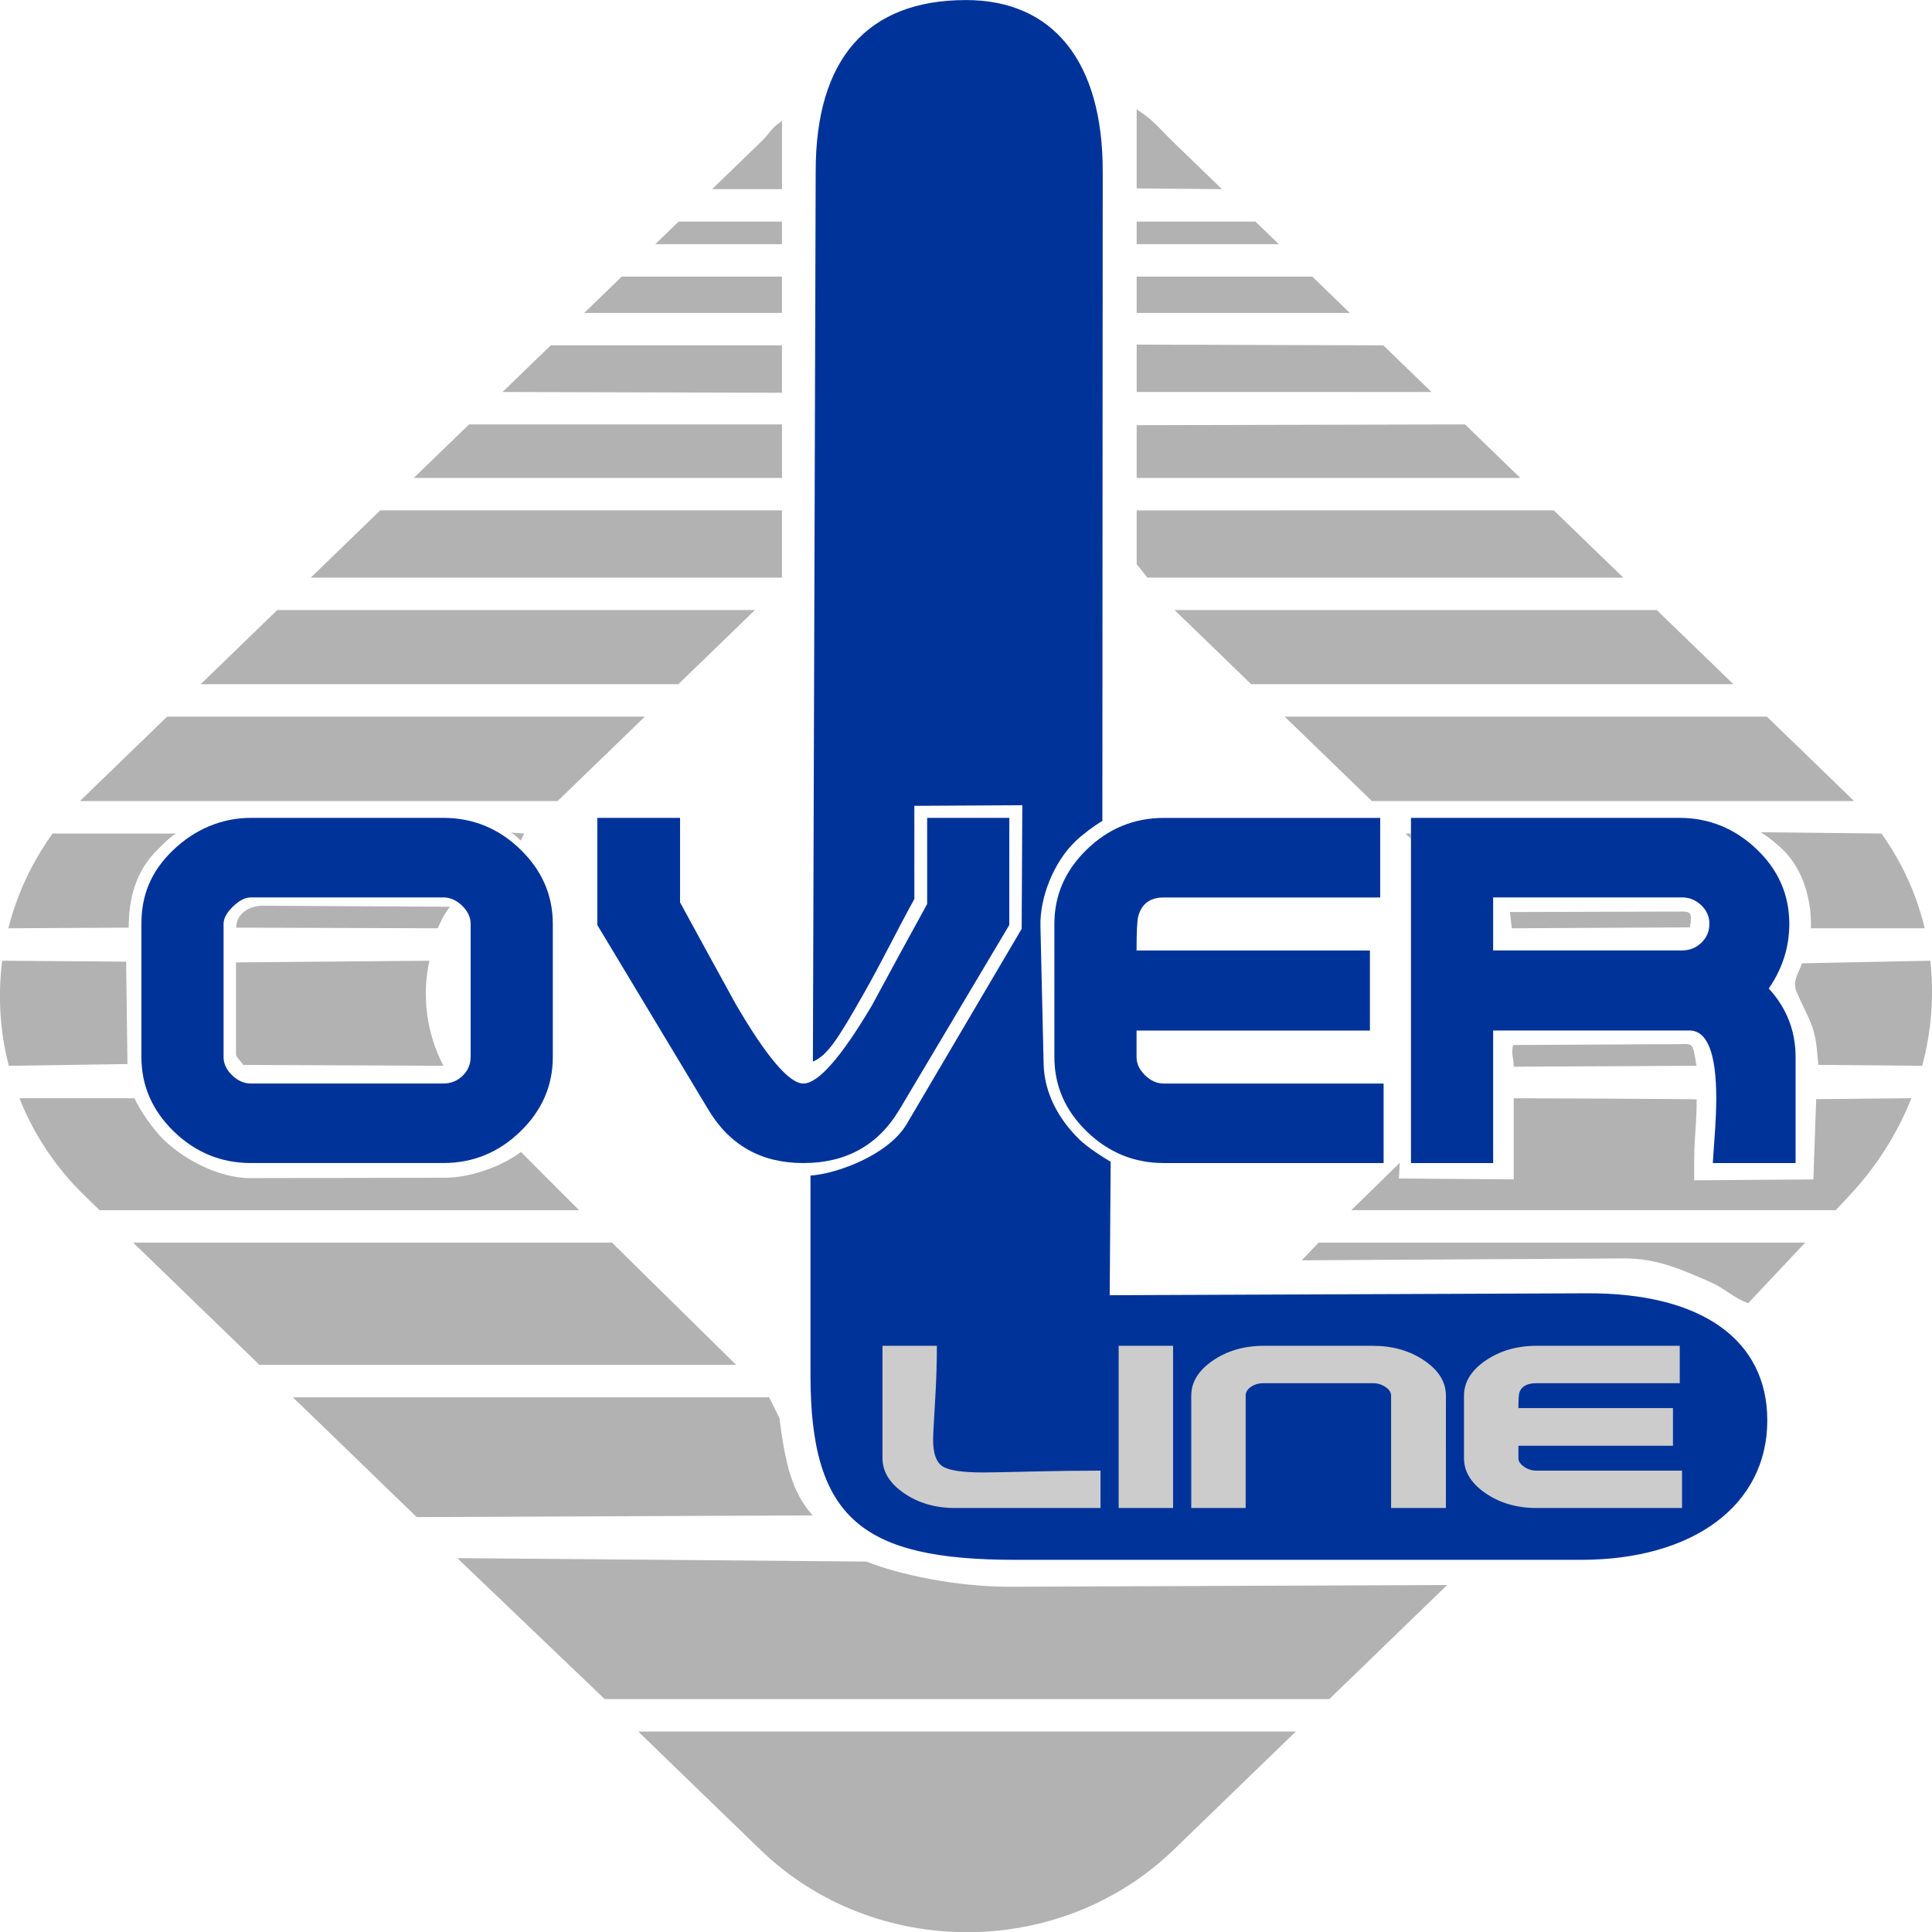 <?xml version="1.0" encoding="UTF-8" standalone="no"?>
<svg
   xmlns:dc="http://purl.org/dc/elements/1.1/"
   xmlns:cc="http://creativecommons.org/ns#"
   xmlns:rdf="http://www.w3.org/1999/02/22-rdf-syntax-ns#"
   xmlns:svg="http://www.w3.org/2000/svg"
   xmlns="http://www.w3.org/2000/svg"
   id="svg5271"
   version="1.1"
   viewBox="0 0 264.583 264.583"
   height="1000"
   width="1000">
  <defs
     id="defs5265" />
  <g
     transform="translate(0,-32.417)"
     id="layer1">
    <g
       id="g5250"
       transform="matrix(3.383,0,0,3.383,114.928,-243.297)">
      <path
         id="path4000"
         style="fill:#003399;fill-rule:evenodd;stroke-width:0.265"
         d="m -11.594,124.289 c 0,1.163 -0.439,2.169 -1.317,3.018 -0.878,0.85 -1.917,1.274 -3.118,1.274 H -23.813 c -1.201,0 -2.241,-0.425 -3.118,-1.274 -0.878,-0.85 -1.317,-1.856 -1.317,-3.018 v -5.388 c 0,-1.162 0.385,-2.116 1.262,-2.966 0.878,-0.85 1.971,-1.327 3.173,-1.327 h 7.784 c 1.201,0 2.241,0.425 3.118,1.274 0.878,0.85 1.317,1.856 1.317,3.018 z m -3.326,0 v -5.388 c 0,-0.268 -0.115,-0.514 -0.346,-0.738 -0.231,-0.223 -0.485,-0.335 -0.762,-0.335 H -23.813 c -0.231,0 -0.473,0.123 -0.728,0.369 -0.254,0.246 -0.381,0.481 -0.381,0.704 v 5.388 c 0,0.268 0.115,0.514 0.346,0.738 0.231,0.224 0.485,0.335 0.762,0.335 h 7.784 c 0.308,0 0.57,-0.104 0.785,-0.313 0.216,-0.209 0.323,-0.462 0.323,-0.76 z m 21.805,-5.343 -4.458,7.49 c -0.862,1.431 -2.156,2.146 -3.881,2.146 -1.694,0 -2.972,-0.715 -3.834,-2.146 l -4.504,-7.49 v -4.338 h 3.349 v 3.421 c 0.755,1.386 1.509,2.765 2.264,4.136 1.247,2.131 2.156,3.197 2.726,3.197 0.601,0 1.525,-1.051 2.772,-3.152 0.739,-1.371 1.486,-2.743 2.241,-4.114 v -3.488 h 3.326 z m -6.652,9.636 H -3.116 Z m 21.805,0 h -8.893 c -1.201,0 -2.241,-0.425 -3.118,-1.274 -0.878,-0.85 -1.317,-1.856 -1.317,-3.018 v -5.388 c 0,-1.162 0.439,-2.169 1.317,-3.018 0.878,-0.85 1.917,-1.274 3.118,-1.274 h 8.755 v 3.22 h -8.755 c -0.554,0 -0.901,0.253 -1.039,0.76 -0.046,0.179 -0.069,0.641 -0.069,1.386 h 9.447 v 3.242 h -9.447 v 1.073 c 0,0.268 0.115,0.514 0.346,0.738 0.231,0.224 0.485,0.335 0.762,0.335 h 8.893 z m 16.677,0 h -3.349 c 0,-0.06 0.023,-0.402 0.069,-1.029 0.046,-0.626 0.069,-1.155 0.069,-1.587 0,-1.833 -0.362,-2.75 -1.086,-2.75 h -7.946 v 5.366 h -3.326 v -13.974 h 10.857 c 1.201,0 2.244,0.421 3.13,1.263 0.886,0.842 1.328,1.852 1.328,3.029 0,0.939 -0.277,1.811 -0.832,2.616 0.724,0.79 1.086,1.714 1.086,2.772 z m -3.488,-9.681 c 0,-0.298 -0.112,-0.551 -0.335,-0.76 -0.223,-0.209 -0.481,-0.313 -0.774,-0.313 h -7.646 v 2.146 h 7.646 c 0.308,0 0.57,-0.104 0.785,-0.313 0.216,-0.209 0.323,-0.462 0.323,-0.76 z" />
      <path
         id="path4002"
         style="fill:#003399;fill-rule:evenodd;stroke-width:0.265"
         d="M -0.952,88.427 -1.065,124.475 c 0.594,-0.256 1.002,-0.897 2.036,-2.714 0.769,-1.351 1.317,-2.499 2.072,-3.87 l -0.002,-3.77 4.371,-0.025 -0.026,5.005 -4.655,7.903 c -0.72,1.223 -2.768,2.004 -3.894,2.085 v 8.078 c 0,5.815 2.098,7.477 8.297,7.477 H 30.022 c 4.578,0 7.548,-2.23 7.548,-5.645 0,-3.231 -2.623,-5.164 -7.295,-5.145 l -19.326,0.078 0.04,-5.401 c -0.32,-0.186 -0.958,-0.604 -1.243,-0.881 -0.878,-0.85 -1.444,-1.915 -1.471,-3.078 l -0.129,-5.581 c -0.027,-1.162 0.53,-2.576 1.407,-3.426 0.291,-0.282 0.773,-0.643 1.1,-0.832 l 0.014,-26.308 c 0.002,-4.431 -2.007,-6.923 -5.536,-6.923 -4.006,0 -6.083,2.4 -6.083,6.923 z" />
      <path
         id="path4004"
         style="fill:#b2b2b2;fill-rule:evenodd;stroke-width:0.265"
         d="m -30.523,113.721 3.317,-3.211 h 19.338 l -3.532,3.418 h -19.333 c 0.069,-0.07 0.138,-0.139 0.209,-0.207 z m 4.674,-4.524 3.1,-3.001 h 19.337 l -3.1,3.001 z m 4.457,-4.314 2.813,-2.723 h 16.261 v 2.723 z m 4.17,-4.036 2.238,-2.166 h 12.666 v 2.166 z m 3.594,-3.479 1.95,-1.888 h 9.36 v 1.919 z m 3.307,-3.201 1.519,-1.47 h 6.484 v 1.47 z m 2.876,-2.783 0.944,-0.913 h 4.184 v 0.913 z m 2.3,-2.227 1.95,-1.887 c 0.455,-0.44 0.371,-0.523 0.878,-0.876 v 2.763 z m -7.611,26.085 -0.132,0.286 c -0.179,-0.151 -0.202,-0.207 -0.394,-0.325 z m -3.004,2.963 c -0.259,0.345 -0.315,0.495 -0.494,0.873 l -8.154,-0.026 c 0,-0.564 0.511,-0.89 1.098,-0.887 z m -13.003,0.847 -4.871,0.026 c 0.341,-1.353 0.939,-2.657 1.792,-3.836 h 4.997 c -0.287,0.177 -0.478,0.391 -0.736,0.641 -0.914,0.885 -1.181,2.022 -1.181,3.169 z m 12.174,1.339 c -0.313,1.421 -0.121,2.929 0.567,4.253 l -8.108,-0.034 c -0.049,-0.114 -0.288,-0.305 -0.288,-0.428 l -2.65e-4,-3.723 z m -12.223,4.183 -4.803,0.07 c -0.361,-1.391 -0.45,-2.836 -0.268,-4.253 l 5.017,0.037 z m 15.927,3.558 2.352,2.358 h -19.407 l -0.584,-0.565 c -1.201,-1.162 -2.088,-2.519 -2.662,-3.967 h 4.657 c 0.219,0.487 0.758,1.268 1.185,1.681 0.878,0.85 2.294,1.554 3.495,1.552 l 7.91,-0.015 c 1,-0.002 2.279,-0.455 3.054,-1.043 z m 3.686,3.671 5.027,4.949 H -23.469 l -5.113,-4.949 z m 6.361,6.262 0.418,0.835 c 0.222,1.765 0.49,3.003 1.346,3.944 l -16.03,0.07 -5.01,-4.849 z m 3.939,6.649 c 1.312,0.522 3.617,1.028 5.871,1.019 l 17.638,-0.069 -4.77,4.617 H -9.493 l -5.966,-5.706 z m 17.383,6.88 -4.94,4.782 c -4.603,4.456 -12.137,4.456 -16.74,0 l -4.94,-4.782 z M 12.041,85.928 c 0.677,0.426 0.911,0.768 1.503,1.342 l 1.95,1.887 -3.453,-0.031 z m 4.809,4.542 0.944,0.913 H 12.041 v -0.913 z m 2.3,2.227 1.519,1.47 H 12.041 v -1.47 z m 2.876,2.783 1.95,1.888 H 12.041 v -1.919 z m 3.307,3.201 2.238,2.166 H 12.041 v -2.135 z m 3.594,3.479 2.813,2.723 H 12.476 l -0.435,-0.548 v -2.174 z m 4.169,4.036 3.1,3.001 H 16.677 l -3.1,-3.001 z m 4.457,4.314 3.318,3.211 c 0.071,0.069 0.14,0.137 0.209,0.207 H 21.565 l -3.532,-3.418 z m 4.634,4.732 c 0.851,1.183 1.433,2.484 1.754,3.836 h -4.606 c 0.039,-1.055 -0.279,-2.368 -1.16,-3.206 -0.257,-0.245 -0.586,-0.509 -0.871,-0.683 z m -7.75,3.799 -7.21,0.037 -0.076,-0.658 7.022,-0.02 c 0.375,-10e-4 0.33,0.224 0.264,0.641 z m -11.291,-3.581 -0.225,-0.218 h 0.225 z m 21.023,4.931 c 0.159,1.413 0.046,2.855 -0.33,4.253 l -4.203,-0.037 -0.059,-0.628 c -0.098,-1.053 -0.43,-1.377 -0.832,-2.357 -0.165,-0.401 0.093,-0.737 0.23,-1.126 z m -9.469,4.253 -7.396,0.037 c 0,-0.385 -0.114,-0.504 -0.023,-0.878 l 6.759,-0.036 c 0.522,-0.003 0.514,-0.075 0.66,0.877 z m 8.703,1.313 c -0.565,1.425 -1.413,2.775 -2.533,3.967 l -0.531,0.565 H 20.731 l 1.963,-1.92 -0.038,0.637 4.65,0.037 v -3.285 c 0.633,0 7.406,0.029 7.406,0.046 0,0.432 -0.025,0.926 -0.07,1.551 -0.045,0.625 -0.031,1.666 -0.031,1.725 l 4.824,-0.036 0.114,-3.249 z m -4.3,5.845 -2.301,2.447 c -0.534,-0.161 -0.955,-0.593 -1.496,-0.83 -1.233,-0.54 -2.202,-0.977 -3.519,-0.977 l -13.063,0.077 0.681,-0.717 z" />
      <path
         id="path4006"
         style="fill:#cccccc;fill-rule:evenodd;stroke-width:0.265"
         d="M 10.578,142.546 H 4.689 c -0.795,0 -1.484,-0.2 -2.065,-0.599 -0.581,-0.399 -0.872,-0.872 -0.872,-1.418 v -4.549 h 2.202 c 0,0.7 -0.025,1.467 -0.076,2.301 -0.051,0.833 -0.077,1.334 -0.077,1.502 0,0.553 0.128,0.912 0.383,1.077 0.255,0.165 0.806,0.247 1.652,0.247 0.235,0 0.872,-0.012 1.912,-0.037 1.04,-0.025 1.984,-0.037 2.83,-0.037 z m 2.937,0 h -2.202 v -6.566 h 2.202 z m 11.044,0 h -2.218 v -4.549 c 0,-0.133 -0.076,-0.25 -0.229,-0.352 -0.153,-0.102 -0.321,-0.152 -0.505,-0.152 h -4.42 c -0.204,0 -0.378,0.049 -0.52,0.147 -0.143,0.098 -0.214,0.217 -0.214,0.357 v 4.549 h -2.202 v -4.549 c 0,-0.546 0.29,-1.019 0.872,-1.418 0.581,-0.399 1.27,-0.599 2.065,-0.599 h 4.42 c 0.795,0 1.486,0.198 2.072,0.594 0.586,0.396 0.88,0.87 0.88,1.423 z m 9.56,0 H 28.229 c -0.795,0 -1.484,-0.2 -2.065,-0.599 -0.581,-0.399 -0.872,-0.872 -0.872,-1.418 v -2.532 c 0,-0.546 0.29,-1.019 0.872,-1.418 0.581,-0.399 1.27,-0.599 2.065,-0.599 h 5.797 v 1.513 H 28.229 c -0.367,0 -0.597,0.119 -0.688,0.357 -0.031,0.084 -0.046,0.301 -0.046,0.652 h 6.256 v 1.523 h -6.256 v 0.504 c 0,0.126 0.077,0.242 0.23,0.347 0.153,0.105 0.321,0.157 0.505,0.157 h 5.889 z" />
    </g>
  </g>
</svg>

